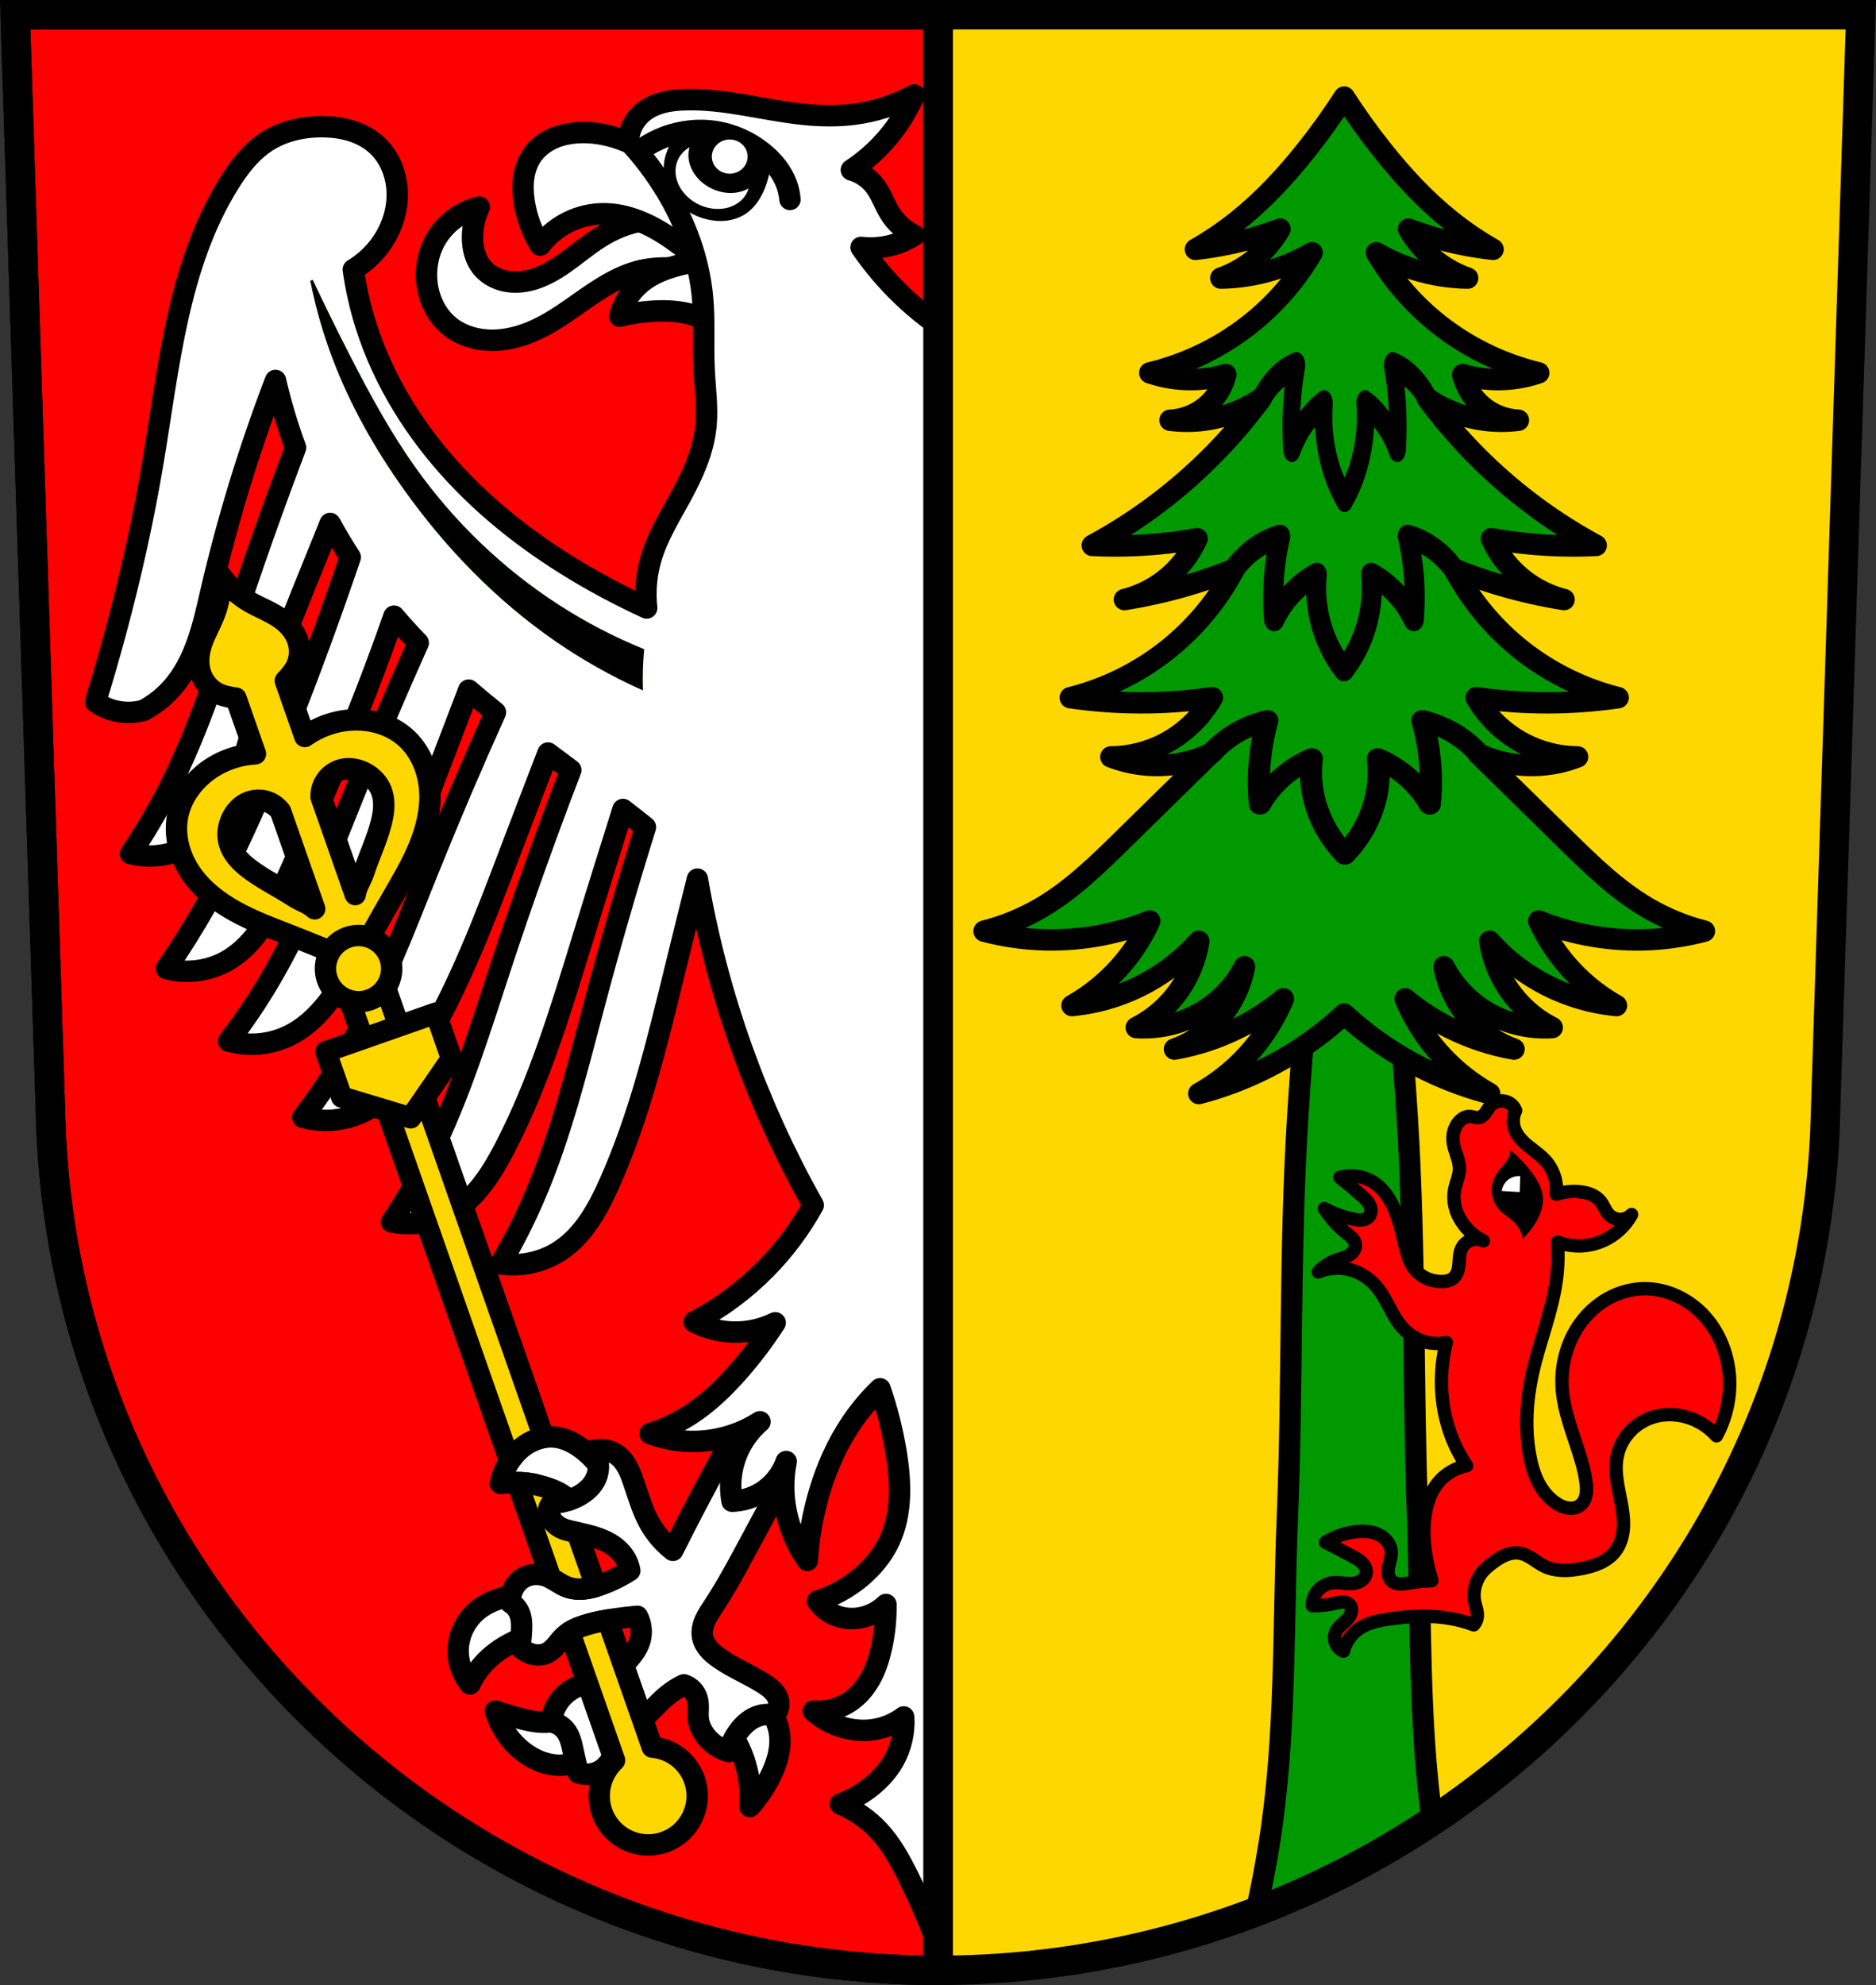 <?xml version="1.0" encoding="UTF-8" standalone="no"?>
<!-- Created with Inkscape (http://www.inkscape.org/) -->

<svg
   xmlns:dc="http://purl.org/dc/elements/1.1/"
   xmlns:cc="http://creativecommons.org/ns#"
   xmlns:rdf="http://www.w3.org/1999/02/22-rdf-syntax-ns#"
   xmlns:svg="http://www.w3.org/2000/svg"
   xmlns="http://www.w3.org/2000/svg"
   xmlns:sodipodi="http://sodipodi.sourceforge.net/DTD/sodipodi-0.dtd"
   xmlns:inkscape="http://www.inkscape.org/namespaces/inkscape"
   width="197.932mm"
   height="209.344mm"
   viewBox="0 0 701.334 741.769"
   id="svg9434"
   version="1.1"
   inkscape:version="0.91 r13725"
   sodipodi:docname="DEU Görwihl COA.svg">
  <rect x="0" y="0" width="701.334" height="741.769" fill="#333333" stroke="none"/>
  <defs
     id="defs9436">
    <inkscape:path-effect
       effect="spiro"
       id="path-effect4503"
       is_visible="true" />
    <inkscape:path-effect
       effect="spiro"
       id="path-effect4499"
       is_visible="true" />
    <inkscape:path-effect
       effect="spiro"
       id="path-effect4491"
       is_visible="true" />
    <inkscape:path-effect
       effect="spiro"
       id="path-effect4486"
       is_visible="true" />
    <inkscape:path-effect
       effect="spiro"
       id="path-effect4481"
       is_visible="true" />
    <inkscape:path-effect
       effect="spiro"
       id="path-effect4425"
       is_visible="true" />
    <inkscape:path-effect
       effect="spiro"
       id="path-effect4308"
       is_visible="true" />
    <inkscape:path-effect
       effect="spiro"
       id="path-effect4284"
       is_visible="true" />
    <inkscape:path-effect
       effect="spiro"
       id="path-effect4280"
       is_visible="true" />
    <inkscape:path-effect
       effect="spiro"
       id="path-effect15367"
       is_visible="true" />
    <inkscape:path-effect
       effect="spiro"
       id="path-effect15363"
       is_visible="true" />
    <inkscape:path-effect
       effect="spiro"
       id="path-effect15313"
       is_visible="true" />
    <inkscape:path-effect
       effect="spiro"
       id="path-effect15195"
       is_visible="true" />
    <inkscape:path-effect
       effect="spiro"
       id="path-effect15191"
       is_visible="true" />
    <inkscape:path-effect
       effect="spiro"
       id="path-effect15041"
       is_visible="true" />
    <inkscape:path-effect
       effect="spiro"
       id="path-effect15036"
       is_visible="true" />
    <inkscape:path-effect
       effect="spiro"
       id="path-effect15031"
       is_visible="true" />
    <inkscape:path-effect
       effect="spiro"
       id="path-effect15026"
       is_visible="true" />
    <inkscape:path-effect
       effect="spiro"
       id="path-effect15022"
       is_visible="true" />
    <inkscape:path-effect
       effect="spiro"
       id="path-effect15018"
       is_visible="true" />
    <inkscape:path-effect
       effect="spiro"
       id="path-effect15014"
       is_visible="true" />
    <inkscape:path-effect
       effect="spiro"
       id="path-effect15010"
       is_visible="true" />
    <inkscape:path-effect
       effect="spiro"
       id="path-effect15006"
       is_visible="true" />
    <inkscape:path-effect
       effect="spiro"
       id="path-effect14994"
       is_visible="true" />
    <inkscape:path-effect
       effect="spiro"
       id="path-effect14914"
       is_visible="true" />
    <inkscape:path-effect
       effect="spiro"
       id="path-effect14891"
       is_visible="true" />
    <inkscape:path-effect
       effect="spiro"
       id="path-effect14791"
       is_visible="true" />
    <inkscape:path-effect
       effect="spiro"
       id="path-effect14791-9"
       is_visible="true" />
    <inkscape:path-effect
       effect="spiro"
       id="path-effect14891-2"
       is_visible="true" />
    <inkscape:path-effect
       effect="spiro"
       id="path-effect14914-2"
       is_visible="true" />
    <inkscape:path-effect
       effect="spiro"
       id="path-effect14914-8"
       is_visible="true" />
    <inkscape:path-effect
       effect="spiro"
       id="path-effect14914-2-4"
       is_visible="true" />
    <inkscape:path-effect
       effect="spiro"
       id="path-effect14914-4"
       is_visible="true" />
    <inkscape:path-effect
       effect="spiro"
       id="path-effect14914-2-2"
       is_visible="true" />
    <inkscape:path-effect
       effect="spiro"
       id="path-effect15041-6"
       is_visible="true" />
    <inkscape:path-effect
       effect="spiro"
       id="path-effect15018-0"
       is_visible="true" />
    <inkscape:path-effect
       effect="spiro"
       id="path-effect15014-1"
       is_visible="true" />
    <inkscape:path-effect
       effect="spiro"
       id="path-effect15010-0"
       is_visible="true" />
    <inkscape:path-effect
       effect="spiro"
       id="path-effect15006-1"
       is_visible="true" />
    <inkscape:path-effect
       effect="spiro"
       id="path-effect15006-1-9"
       is_visible="true" />
    <inkscape:path-effect
       effect="spiro"
       id="path-effect15195-0"
       is_visible="true" />
    <inkscape:path-effect
       effect="spiro"
       id="path-effect15195-0-1"
       is_visible="true" />
    <inkscape:path-effect
       effect="spiro"
       id="path-effect15195-0-1-2"
       is_visible="true" />
    <inkscape:path-effect
       effect="spiro"
       id="path-effect15195-0-1-5"
       is_visible="true" />
    <inkscape:path-effect
       effect="spiro"
       id="path-effect15195-0-1-50"
       is_visible="true" />
    <inkscape:path-effect
       effect="spiro"
       id="path-effect15313-2"
       is_visible="true" />
    <inkscape:path-effect
       effect="spiro"
       id="path-effect15363-5"
       is_visible="true" />
    <inkscape:path-effect
       effect="spiro"
       id="path-effect15367-3"
       is_visible="true" />
    <inkscape:path-effect
       effect="spiro"
       id="path-effect4308-0"
       is_visible="true" />
  </defs>
  <sodipodi:namedview
     id="base"
     pagecolor="#ffffff"
     bordercolor="#666666"
     borderopacity="1.0"
     inkscape:pageopacity="0.0"
     inkscape:pageshadow="2"
     inkscape:zoom="0.72798892"
     inkscape:cx="350.66705"
     inkscape:cy="370.88383"
     inkscape:document-units="px"
     inkscape:current-layer="layer1"
     showgrid="false"
     inkscape:window-width="1366"
     inkscape:window-height="745"
     inkscape:window-x="-8"
     inkscape:window-y="-8"
     inkscape:window-maximized="1"
     fit-margin-top="0"
     fit-margin-left="0"
     fit-margin-right="0"
     fit-margin-bottom="0"
     inkscape:snap-midpoints="true"
     inkscape:snap-smooth-nodes="true"
     inkscape:object-nodes="true"
     inkscape:snap-nodes="false"
     inkscape:object-paths="true" />
  <g
     inkscape:label="Ebene 1"
     inkscape:groupmode="layer"
     id="layer1"
     transform="translate(-11.018,-11.192)">
    <path
       style="fill:#ffd700;fill-opacity:1;fill-rule:evenodd;stroke:none;stroke-width:11;stroke-opacity:1"
       inkscape:connector-curvature="0"
       d="m 16.698,16.692 13.398,416.624 c 7.415,175.25 153.92,314.046 331.589,314.144 177.51,-0.215 324.069,-139.061 331.589,-314.144 l 13.398,-416.624 -344.979,0 z"
       id="path10563-0-2" />
    <path
       inkscape:connector-curvature="0"
       style="fill:#009900;fill-opacity:1;fill-rule:evenodd;stroke:#000000;stroke-width:8;stroke-linecap:butt;stroke-linejoin:round;stroke-miterlimit:4;stroke-dasharray:none;stroke-opacity:1"
       d="m 503.968,350.712 c -3.323,17.087 -6.154,51.669 -7.791,77.621 -3.154,50.013 -1.846,100.217 -3.896,150.287 -1.663,40.612 -0.356,81.569 -6.818,121.746 -1.357,8.439 -2.976,16.835 -4.846,25.176 23.324,-8.899 45.392,-20.34 65.867,-33.963 -5.225,-37.342 -4.1,-75.288 -5.506,-112.959 -1.869,-50.078 -0.74,-100.274 -3.895,-150.287 -1.637,-25.952 -4.47,-60.534 -7.793,-77.621 l -12.66,4.869 z"
       id="path14789-1"
       sodipodi:nodetypes="caasccaaccc" />
    <path
       style="opacity:1;fill:#ff0000;fill-opacity:1;fill-rule:nonzero;stroke:#000000;stroke-width:11;stroke-linecap:round;stroke-linejoin:round;stroke-miterlimit:4;stroke-dasharray:none;stroke-dashoffset:0;stroke-opacity:1"
       d="M 5.68 5.5 L 19.078 422.125 C 26.493 597.375 172.997 736.171 350.666 736.27 L 350.666 5.5 L 5.68 5.5 z "
       transform="translate(11.018,11.192)"
       id="rect14771" />
    <path
       style="fill:none;fill-rule:evenodd;stroke:#000000;stroke-width:11;stroke-opacity:1"
       inkscape:connector-curvature="0"
       d="m 16.698,16.692 13.398,416.624 c 7.415,175.25 153.92,314.046 331.589,314.144 177.51,-0.215 324.069,-139.061 331.589,-314.144 l 13.398,-416.624 -344.979,0 z"
       id="path10563-0" />
    <path
       style="fill:#009900;fill-rule:evenodd;stroke:#000000;stroke-width:8;stroke-linecap:butt;stroke-linejoin:round;stroke-miterlimit:4;stroke-dasharray:none;stroke-opacity:1;fill-opacity:1"
       d="m 513.55,47.47 c -4.497,6.985 -9.352,13.739 -14.539,20.229 -7.552,9.448 -15.843,18.362 -25.287,25.918 -4.979,3.984 -10.267,7.582 -15.803,10.748 4.03,-0.443 8.039,-1.077 12.01,-1.896 6.668,-1.377 13.229,-3.281 19.598,-5.689 -2.183,3.777 -4.969,7.203 -8.219,10.113 -4.038,3.615 -8.792,6.426 -13.906,8.219 5.106,-0.076 10.204,-0.713 15.172,-1.896 6.647,-1.584 13.059,-4.149 18.965,-7.586 -5.633,9.585 -12.942,18.183 -21.494,25.287 -11.335,9.416 -24.86,16.177 -39.193,19.596 4.873,1.665 10.022,2.524 15.172,2.529 4.485,0.005 8.971,-0.636 13.275,-1.896 -1.153,4.678 -3.857,8.961 -7.586,12.012 -3.729,3.051 -8.462,4.853 -13.275,5.057 4.191,0.543 8.452,0.543 12.643,0 7.678,-0.996 15.111,-3.838 21.494,-8.219 -10.102,13.722 -22.043,26.089 -35.402,36.666 -8.717,6.902 -18.035,13.043 -27.814,18.332 5.685,0.281 11.384,0.281 17.068,0 7.419,-0.367 14.814,-1.21 22.125,-2.527 -2.804,6.214 -7.195,11.703 -12.643,15.803 -4.321,3.252 -9.295,5.632 -14.539,6.955 7.681,-1.214 15.286,-2.905 22.758,-5.059 6.214,-1.791 12.335,-3.9 18.332,-6.32 -6.203,11.721 -14.876,22.129 -25.287,30.344 -10.584,8.352 -22.954,14.427 -36.033,17.699 9.831,1.432 19.779,2.067 29.713,1.896 7.826,-0.134 15.643,-0.768 23.389,-1.896 -4.131,7.207 -10.347,13.202 -17.699,17.068 -6.211,3.266 -13.213,5.018 -20.23,5.059 7.991,3.115 16.838,3.998 25.287,2.527 4.149,-0.722 8.201,-2.001 12.012,-3.793 -10.956,10.749 -21.914,21.495 -32.873,32.24 -9.426,9.242 -18.976,18.577 -30.344,25.287 -6.695,3.952 -13.958,6.941 -21.494,8.85 6.609,1.751 13.402,2.814 20.23,3.162 14.191,0.724 28.533,-1.667 41.723,-6.955 -2.49,5.437 -5.686,10.551 -9.482,15.172 -5.443,6.625 -12.126,12.231 -19.598,16.438 9.955,-0.957 19.706,-3.992 28.447,-8.852 7.109,-3.952 13.549,-9.104 18.965,-15.172 -0.989,6.313 -3.381,12.403 -6.953,17.701 -4.133,6.13 -9.849,11.184 -16.438,14.539 8.811,0.6 17.795,-1.644 25.287,-6.32 6.401,-3.995 11.701,-9.738 15.172,-16.438 -1.436,7.805 -5.225,15.161 -10.746,20.861 -4.293,4.432 -9.614,7.864 -15.422,9.947 8.426,-1.479 16.632,-4.201 24.271,-8.051 5.858,-2.952 11.382,-6.564 16.436,-10.746 -3.327,7.906 -8.058,15.22 -13.906,21.494 -5.137,5.511 -11.132,10.219 -17.701,13.906 13.206,-3.431 25.853,-9.004 37.297,-16.436 6.052,-3.93 11.769,-8.377 17.068,-13.275 5.299,4.899 11.016,9.345 17.068,13.275 11.444,7.432 24.092,13.004 37.299,16.436 -6.57,-3.687 -12.565,-8.396 -17.701,-13.906 -5.849,-6.275 -10.581,-13.588 -13.908,-21.494 5.053,4.183 10.579,7.794 16.438,10.746 7.64,3.85 15.846,6.571 24.271,8.051 -5.808,-2.084 -11.129,-5.515 -15.422,-9.947 -5.521,-5.7 -9.31,-13.056 -10.746,-20.861 3.471,6.7 8.771,12.442 15.172,16.438 7.492,4.676 16.474,6.92 25.285,6.32 -6.589,-3.355 -12.302,-8.409 -16.436,-14.539 -3.572,-5.298 -5.964,-11.388 -6.953,-17.701 5.416,6.068 11.856,11.22 18.965,15.172 8.741,4.86 18.492,7.894 28.447,8.852 -7.472,-4.206 -14.155,-9.812 -19.598,-16.438 -3.796,-4.621 -6.992,-9.735 -9.482,-15.172 13.189,5.288 27.531,7.679 41.723,6.955 6.828,-0.349 13.619,-1.411 20.229,-3.162 -7.537,-1.908 -14.797,-4.898 -21.492,-8.85 -11.368,-6.71 -20.918,-16.046 -30.344,-25.287 -10.959,-10.745 -21.917,-21.492 -32.873,-32.24 3.811,1.792 7.863,3.071 12.012,3.793 8.449,1.471 17.294,0.587 25.285,-2.527 -7.017,-0.041 -14.018,-1.793 -20.229,-5.059 -7.352,-3.866 -13.57,-9.861 -17.701,-17.068 7.746,1.128 15.564,1.762 23.391,1.896 9.933,0.17 19.88,-0.464 29.711,-1.896 -13.079,-3.272 -25.449,-9.347 -36.033,-17.699 -10.411,-8.215 -19.082,-18.622 -25.285,-30.344 5.997,2.42 12.118,4.53 18.332,6.32 7.472,2.153 15.077,3.845 22.758,5.059 -5.244,-1.323 -10.218,-3.703 -14.539,-6.955 -5.447,-4.1 -9.841,-9.588 -12.645,-15.803 7.311,1.317 14.708,2.161 22.127,2.527 5.685,0.281 11.384,0.281 17.068,0 -9.78,-5.289 -19.099,-11.43 -27.816,-18.332 -13.359,-10.577 -25.299,-22.944 -35.4,-36.666 6.384,4.381 13.816,7.223 21.494,8.219 4.191,0.543 8.452,0.543 12.643,0 -4.814,-0.203 -9.546,-2.006 -13.275,-5.057 -3.729,-3.051 -6.433,-7.334 -7.586,-12.012 4.305,1.26 8.79,1.901 13.275,1.896 5.15,-0.005 10.298,-0.864 15.172,-2.529 -14.334,-3.419 -27.858,-10.18 -39.193,-19.596 -8.552,-7.104 -15.861,-15.702 -21.494,-25.287 5.906,3.437 12.318,6.002 18.965,7.586 4.968,1.184 10.066,1.821 15.172,1.896 -5.114,-1.793 -9.871,-4.604 -13.908,-8.219 -3.25,-2.91 -6.034,-6.337 -8.217,-10.113 6.369,2.408 12.927,4.313 19.596,5.689 3.971,0.82 7.981,1.453 12.012,1.896 -5.535,-3.166 -10.825,-6.764 -15.805,-10.748 C 543.932,86.06 535.644,77.146 528.091,67.698 522.904,61.209 518.048,54.455 513.55,47.47 Z"
       id="path14889"
       inkscape:connector-curvature="0" />
    <g
       id="g14934"
       transform="matrix(1.069,0,0,1,-38.625,0)">
      <path
         sodipodi:nodetypes="cacacacac"
         inkscape:connector-curvature="0"
         inkscape:original-d="m 563.49189,292.74689 c 0,0 -3.95576,-4.37273 -6.32697,-6.00553 -4.0783,-2.8083 -13.29878,-6.32162 -13.29878,-6.32162 1.09107,5.0722 2.1499,9.62832 2.58216,14.53971 0.48931,5.55956 0,16.75228 0,16.75228 0,0 -3.73204,-6.07934 -6.19717,-8.53418 -3.50336,-3.48874 -11.94208,-8.53418 -11.94208,-8.53418 0,0 0.5956,9.21572 -0.51643,13.59147 -2.04973,8.06552 -11.03764,22.12565 -11.03764,22.12565"
         inkscape:path-effect="#path-effect14914"
         id="path14912"
         d="m 563.492,292.747 c -1.865,-2.24 -3.993,-4.26 -6.327,-6.006 -3.956,-2.959 -8.506,-5.122 -13.299,-6.322 1.258,4.765 2.122,9.633 2.582,14.54 0.522,5.568 0.522,11.184 0,16.752 -1.671,-3.105 -3.761,-5.984 -6.197,-8.534 -3.4,-3.559 -7.474,-6.47 -11.942,-8.534 0.508,4.522 0.333,9.121 -0.516,13.591 -1.559,8.2 -5.424,15.948 -11.038,22.126"
         style="fill:none;fill-rule:evenodd;stroke:#000000;stroke-width:7.739;stroke-linecap:round;stroke-linejoin:round;stroke-miterlimit:4;stroke-dasharray:none;stroke-opacity:1" />
      <path
         sodipodi:nodetypes="cacacacac"
         inkscape:connector-curvature="0"
         inkscape:original-d="m 470.01807,292.74689 c 0,0 3.95576,-4.37273 6.32697,-6.00553 4.0783,-2.8083 13.29877,-6.32162 13.29877,-6.32162 0,0 -2.1499,9.62832 -2.58216,14.53971 -0.48931,5.55956 0,16.75228 0,16.75228 0,0 3.73204,-6.07934 6.19717,-8.53418 3.50337,-3.48874 11.94209,-8.53418 11.94209,-8.53418 0,0 -0.5956,9.21572 0.51643,13.59147 2.04973,8.06552 11.03764,22.12565 11.03764,22.12565"
         inkscape:path-effect="#path-effect14914-2"
         id="path14912-2"
         d="m 470.018,292.747 c 1.865,-2.24 3.993,-4.26 6.327,-6.006 3.956,-2.959 8.506,-5.122 13.299,-6.322 -1.258,4.765 -2.122,9.633 -2.582,14.54 -0.522,5.568 -0.522,11.184 0,16.752 1.671,-3.105 3.761,-5.984 6.197,-8.534 3.4,-3.559 7.474,-6.47 11.942,-8.534 -0.508,4.522 -0.333,9.121 0.516,13.591 1.559,8.2 5.424,15.948 11.038,22.126"
         style="fill:none;fill-rule:evenodd;stroke:#000000;stroke-width:7.739;stroke-linecap:round;stroke-linejoin:round;stroke-miterlimit:4;stroke-dasharray:none;stroke-opacity:1" />
    </g>
    <g
       id="g14934-0"
       transform="matrix(0.879,0,0,1,59.223,-68.904)">
      <path
         sodipodi:nodetypes="cacacacac"
         inkscape:connector-curvature="0"
         inkscape:original-d="m 563.49189,292.74689 c 0,0 -3.95576,-4.37273 -6.32697,-6.00553 -4.0783,-2.8083 -13.29878,-6.32162 -13.29878,-6.32162 1.09107,5.0722 2.1499,9.62832 2.58216,14.53971 0.48931,5.55956 0,16.75228 0,16.75228 0,0 -3.73204,-6.07934 -6.19717,-8.53418 -3.50336,-3.48874 -11.94208,-8.53418 -11.94208,-8.53418 0,0 0.5956,9.21572 -0.51643,13.59147 -2.04973,8.06552 -11.03764,22.12565 -11.03764,22.12565"
         inkscape:path-effect="#path-effect14914-8"
         id="path14912-7"
         d="m 563.492,292.747 c -1.865,-2.24 -3.993,-4.26 -6.327,-6.006 -3.956,-2.959 -8.506,-5.122 -13.299,-6.322 1.258,4.765 2.122,9.633 2.582,14.54 0.522,5.568 0.522,11.184 0,16.752 -1.671,-3.105 -3.761,-5.984 -6.197,-8.534 -3.4,-3.559 -7.474,-6.47 -11.942,-8.534 0.508,4.522 0.333,9.121 -0.516,13.591 -1.559,8.2 -5.424,15.948 -11.038,22.126"
         style="fill:none;fill-rule:evenodd;stroke:#000000;stroke-width:8.532;stroke-linecap:round;stroke-linejoin:round;stroke-miterlimit:4;stroke-dasharray:none;stroke-opacity:1" />
      <path
         sodipodi:nodetypes="cacacacac"
         inkscape:connector-curvature="0"
         inkscape:original-d="m 470.01807,292.74689 c 0,0 3.95576,-4.37273 6.32697,-6.00553 4.0783,-2.8083 13.29877,-6.32162 13.29877,-6.32162 0,0 -2.1499,9.62832 -2.58216,14.53971 -0.48931,5.55956 0,16.75228 0,16.75228 0,0 3.73204,-6.07934 6.19717,-8.53418 3.50337,-3.48874 11.94209,-8.53418 11.94209,-8.53418 0,0 -0.5956,9.21572 0.51643,13.59147 2.04973,8.06552 11.03764,22.12565 11.03764,22.12565"
         inkscape:path-effect="#path-effect14914-2-4"
         id="path14912-2-6"
         d="m 470.018,292.747 c 1.865,-2.24 3.993,-4.26 6.327,-6.006 3.956,-2.959 8.506,-5.122 13.299,-6.322 -1.258,4.765 -2.122,9.633 -2.582,14.54 -0.522,5.568 -0.522,11.184 0,16.752 1.671,-3.105 3.761,-5.984 6.197,-8.534 3.4,-3.559 7.474,-6.47 11.942,-8.534 -0.508,4.522 -0.333,9.121 0.516,13.591 1.559,8.2 5.424,15.948 11.038,22.126"
         style="fill:none;fill-rule:evenodd;stroke:#000000;stroke-width:8.532;stroke-linecap:round;stroke-linejoin:round;stroke-miterlimit:4;stroke-dasharray:none;stroke-opacity:1" />
    </g>
    <g
       id="g14934-9"
       transform="matrix(0.663,0,0,1,171.064,-132.754)">
      <path
         sodipodi:nodetypes="cacacacac"
         inkscape:connector-curvature="0"
         inkscape:original-d="m 563.49189,292.74689 c 0,0 -3.95576,-4.37273 -6.32697,-6.00553 -4.0783,-2.8083 -13.29878,-6.32162 -13.29878,-6.32162 1.09107,5.0722 2.1499,9.62832 2.58216,14.53971 0.48931,5.55956 0,16.75228 0,16.75228 0,0 -3.73204,-6.07934 -6.19717,-8.53418 -3.50336,-3.48874 -11.94208,-8.53418 -11.94208,-8.53418 0,0 0.5956,9.21572 -0.51643,13.59147 -2.04973,8.06552 -11.03764,22.12565 -11.03764,22.12565"
         inkscape:path-effect="#path-effect14914-4"
         id="path14912-73"
         d="m 563.492,292.747 c -1.865,-2.24 -3.993,-4.26 -6.327,-6.006 -3.956,-2.959 -8.506,-5.122 -13.299,-6.322 1.258,4.765 2.122,9.633 2.582,14.54 0.522,5.568 0.522,11.184 0,16.752 -1.671,-3.105 -3.761,-5.984 -6.197,-8.534 -3.4,-3.559 -7.474,-6.47 -11.942,-8.534 0.508,4.522 0.333,9.121 -0.516,13.591 -1.559,8.2 -5.424,15.948 -11.038,22.126"
         style="fill:none;fill-rule:evenodd;stroke:#000000;stroke-width:9.827;stroke-linecap:round;stroke-linejoin:round;stroke-miterlimit:4;stroke-dasharray:none;stroke-opacity:1" />
      <path
         sodipodi:nodetypes="cacacacac"
         inkscape:connector-curvature="0"
         inkscape:original-d="m 470.01807,292.74689 c 0,0 3.95576,-4.37273 6.32697,-6.00553 4.0783,-2.8083 13.29877,-6.32162 13.29877,-6.32162 0,0 -2.1499,9.62832 -2.58216,14.53971 -0.48931,5.55956 0,16.75228 0,16.75228 0,0 3.73204,-6.07934 6.19717,-8.53418 3.50337,-3.48874 11.94209,-8.53418 11.94209,-8.53418 0,0 -0.5956,9.21572 0.51643,13.59147 2.04973,8.06552 11.03764,22.12565 11.03764,22.12565"
         inkscape:path-effect="#path-effect14914-2-2"
         id="path14912-2-3"
         d="m 470.018,292.747 c 1.865,-2.24 3.993,-4.26 6.327,-6.006 3.956,-2.959 8.506,-5.122 13.299,-6.322 -1.258,4.765 -2.122,9.633 -2.582,14.54 -0.522,5.568 -0.522,11.184 0,16.752 1.671,-3.105 3.761,-5.984 6.197,-8.534 3.4,-3.559 7.474,-6.47 11.942,-8.534 -0.508,4.522 -0.333,9.121 0.516,13.591 1.559,8.2 5.424,15.948 11.038,22.126"
         style="fill:none;fill-rule:evenodd;stroke:#000000;stroke-width:9.827;stroke-linecap:round;stroke-linejoin:round;stroke-miterlimit:4;stroke-dasharray:none;stroke-opacity:1" />
    </g>
    <path
       style="fill:#ffffff;fill-rule:evenodd;stroke:#000000;stroke-width:8;stroke-linecap:butt;stroke-linejoin:round;stroke-miterlimit:4;stroke-dasharray:none;stroke-opacity:1"
       d="m 278.378,101.835 c -7.109,-6.39 -17.075,-9.475 -26.551,-8.218 -6.101,0.809 -11.889,3.314 -17.068,6.638 -4.328,2.778 -8.262,6.122 -12.459,9.094 -4.197,2.972 -8.753,5.608 -13.776,6.71 -3.182,0.698 -6.536,0.755 -9.678,-0.104 -3.143,-0.859 -6.062,-2.667 -8.022,-5.269 -2.16,-2.867 -3.057,-6.527 -3.161,-10.115 -0.12,-4.128 0.755,-8.282 2.529,-12.011 -7.09,1.656 -13.368,6.512 -16.752,12.959 -2.426,4.622 -3.382,9.98 -2.845,15.172 0.652,6.303 3.6,12.46 8.534,16.436 5.224,4.21 12.286,5.706 18.965,5.057 6.011,-0.584 11.778,-2.776 17.068,-5.689 8.478,-4.669 15.841,-11.171 24.338,-15.804 3.968,-2.164 8.199,-3.917 12.643,-4.741 5.712,-1.059 11.58,-0.557 17.384,-0.316 5.265,0.218 10.539,0.218 15.804,0 l -6.954,-9.799 z"
       id="path15008-8"
       inkscape:path-effect="#path-effect15010-0"
       inkscape:original-d="m 278.37827,101.83458 c 0,0 -17.29206,-8.545621 -26.55078,-8.218095 -6.10072,0.215812 -11.58903,3.94654 -17.06836,6.637695 -9.16349,4.50062 -16.10366,14.54409 -26.23469,15.80403 -6.11891,0.76098 -13.32272,-1.03113 -17.70052,-5.37337 -2.50789,-2.48752 -2.9924,-6.58628 -3.16081,-10.11458 -0.19507,-4.086798 2.52865,-12.011066 2.52865,-12.011066 0,0 -13.06901,6.936346 -16.75228,12.959306 -2.68444,4.38966 -3.59728,10.08178 -2.84473,15.17187 0.90288,6.10687 3.71948,12.57257 8.53418,16.4362 5.10271,4.09475 12.42538,5.25729 18.96484,5.05729 5.99441,-0.18333 11.66515,-3.08717 17.06836,-5.68945 8.71499,-4.1973 15.7024,-11.44615 24.33821,-15.80404 4.01834,-2.02777 8.22195,-3.8979 12.64323,-4.74121 5.69313,-1.0859 11.58891,-0.2634 17.38444,-0.31608 5.2678,-0.0479 15.80404,0 15.80404,0 z"
       inkscape:connector-curvature="0"
       sodipodi:nodetypes="caaaaacaaaaaaaacc" />
    <path
       style="fill:#ffffff;fill-rule:evenodd;stroke:#000000;stroke-width:8;stroke-linecap:butt;stroke-linejoin:round;stroke-miterlimit:4;stroke-dasharray:none;stroke-opacity:1"
       d="m 212.95,102.783 c -3.092,-4.994 -5.15,-10.625 -6.006,-16.436 -0.44,-2.988 -0.564,-6.04 -0.109,-9.026 0.455,-2.985 1.506,-5.908 3.27,-8.359 1.968,-2.734 4.776,-4.81 7.869,-6.144 3.093,-1.334 6.465,-1.95 9.831,-2.075 7.108,-0.264 14.192,1.636 20.572,4.78 6.38,3.144 12.098,7.5 17.358,12.288 10.148,9.237 18.734,20.184 25.286,32.24 l -3.793,16.752 c -6.46,-10.295 -15.007,-19.274 -24.97,-26.235 -7.928,-5.539 -17.205,-9.904 -26.867,-9.482 -4.64,0.202 -9.223,1.524 -13.275,3.793 -3.543,1.985 -6.681,4.69 -9.166,7.902 z"
       id="path15012-5"
       inkscape:path-effect="#path-effect15014-1"
       inkscape:original-d="m 212.94958,102.78282 c 0,0 -5.50899,-10.624365 -6.00553,-16.436191 -0.50139,-5.868436 -0.44098,-12.724279 3.16079,-17.384438 3.97804,-5.146977 11.19555,-8.179665 17.70053,-8.218098 13.86413,-0.08191 27.01336,8.52114 37.92967,17.068357 10.75373,8.419908 25.28647,32.24023 25.28647,32.24023 l -3.79298,16.75228 c 0,0 -14.8369,-19.67223 -24.97037,-26.2347 -7.97145,-5.162338 -17.37423,-9.192838 -26.86685,-9.48242 -4.60006,-0.14033 -9.22533,1.607264 -13.27539,3.792968 -3.55009,1.915883 -9.16634,7.902012 -9.16634,7.902012 z"
       inkscape:connector-curvature="0"
       sodipodi:nodetypes="caaaaccaaac" />
    <path
       style="fill:#ffffff;fill-rule:evenodd;stroke:#000000;stroke-width:8;stroke-linecap:round;stroke-linejoin:round;stroke-miterlimit:4;stroke-dasharray:none;stroke-opacity:1"
       d="m 242.661,129.334 c 1.322,-4.936 4.243,-9.431 8.218,-12.643 4.253,-3.437 9.542,-5.346 14.856,-6.638 6.405,-1.556 13.006,-2.302 19.597,-2.213 l 2.529,36.665 c -3.328,-7.26 -9.79,-13.017 -17.384,-15.488 -4.762,-1.549 -9.854,-1.84 -14.856,-1.58 -4.366,0.226 -8.711,0.862 -12.959,1.896 z"
       id="path15016-8"
       inkscape:path-effect="#path-effect15018-0"
       inkscape:original-d="m 242.66115,129.3336 c 0,0 4.39741,-9.37708 8.2181,-12.64323 4.12266,-3.5243 9.62324,-5.21029 14.85579,-6.63769 6.3421,-1.73007 19.59701,-2.21257 19.59701,-2.21257 l 2.52864,36.66537 c 0,0 -10.28812,-12.34548 -17.38444,-15.48796 -4.55339,-2.01638 -9.87688,-1.67831 -14.85579,-1.5804 -4.36494,0.0858 -12.95931,1.89648 -12.95931,1.89648 z"
       inkscape:connector-curvature="0"
       sodipodi:nodetypes="caaccaac" />
    <path
       inkscape:connector-curvature="0"
       style="fill:#ffffff;fill-rule:evenodd;stroke:#000000;stroke-width:8;stroke-linecap:butt;stroke-linejoin:round;stroke-miterlimit:4;stroke-dasharray:none;stroke-opacity:1"
       d="m 216.816,548.1 c -2.779,0.017 -5.546,0.803 -7.98,2.154 -2.782,1.544 -5.136,3.805 -6.949,6.42 -1.841,2.656 -3.14,5.685 -3.793,8.85 2.512,-0.333 5.055,-0.438 7.586,-0.314 1.699,0.083 3.397,0.267 5.059,0.631 6.596,1.443 12.495,5.809 15.803,11.695 l 14.855,-5.373 c -1.799,-7.402 -6.087,-14.175 -12.01,-18.965 -3.278,-2.651 -7.175,-4.744 -11.379,-5.057 -0.397,-0.029 -0.794,-0.043 -1.191,-0.041 z m -5.246,58.115 c -3.909,0.077 -7.808,0.636 -11.58,1.664 -3.617,0.986 -7.163,2.43 -10.113,4.742 -4.6,3.606 -7.491,9.328 -7.586,15.172 -0.074,4.559 1.523,9.125 4.424,12.643 1.511,-3.151 3.55,-6.049 6.006,-8.535 3.16,-3.198 6.985,-5.694 11.062,-7.586 4.682,-2.172 9.723,-3.565 14.855,-4.107 l -3.16,-13.908 c -1.301,-0.082 -2.605,-0.11 -3.908,-0.084 z m 83.877,40.543 -14.539,7.586 c 3.613,4.159 6.419,9.015 8.217,14.223 1.955,5.661 2.714,11.733 2.213,17.701 3.172,-3.497 5.842,-7.448 7.902,-11.695 2.381,-4.908 3.961,-10.409 3.16,-15.805 -0.696,-4.687 -3.235,-9.073 -6.953,-12.01 z m -99.25,3.793 c 1.603,5.329 4.703,10.197 8.852,13.906 4.02,3.594 9.15,6.125 14.539,6.322 4.957,0.181 9.959,-1.679 13.592,-5.057 l -5.059,-15.172 c -4.595,3.114 -10.273,4.589 -15.803,4.107 -2.246,-0.196 -4.455,-0.701 -6.639,-1.264 -3.196,-0.824 -6.36,-1.772 -9.482,-2.844 z"
       id="path15020-4" />
    <path
       style="fill:#ffffff;fill-rule:evenodd;stroke:#000000;stroke-width:8;stroke-linecap:butt;stroke-linejoin:round;stroke-miterlimit:4;stroke-dasharray:none;stroke-opacity:1"
       d="m 294.182,532.02 c -8.241,14.138 -16.146,28.473 -23.706,42.987 -2.677,5.14 -5.312,10.303 -7.902,15.488 -3.443,-2.672 -6.36,-6.021 -8.534,-9.799 -2.885,-5.011 -4.425,-10.658 -6.322,-16.12 -0.614,-1.766 -1.27,-3.526 -2.167,-5.167 -0.897,-1.641 -2.047,-3.167 -3.522,-4.316 -2.55,-1.986 -6.038,-2.708 -9.166,-1.896 1.025,1.507 1.659,3.278 1.824,5.093 0.165,1.815 -0.139,3.671 -0.876,5.338 -1.288,2.916 -3.825,5.137 -6.638,6.638 -2.912,1.554 -6.184,2.426 -9.482,2.529 -0.658,0.834 -1.073,1.856 -1.184,2.911 -0.111,1.056 0.083,2.142 0.552,3.094 0.725,1.469 2.065,2.564 3.537,3.284 1.472,0.72 3.082,1.101 4.681,1.457 5.276,1.175 10.785,2.215 15.172,5.373 1.957,1.409 3.641,3.228 4.741,5.373 0.611,1.19 1.039,2.474 1.264,3.793 -3.182,2.033 -6.579,3.731 -10.115,5.057 -2.177,0.816 -4.422,1.495 -6.733,1.748 -2.311,0.253 -4.701,0.066 -6.858,-0.8 -2.234,-0.896 -4.132,-2.475 -6.322,-3.477 -1.383,-0.633 -2.879,-1.029 -4.398,-1.103 -1.519,-0.074 -3.059,0.178 -4.452,0.787 -2.314,1.012 -4.154,3.015 -5.057,5.373 -0.537,1.403 -0.755,2.928 -0.632,4.425 1.365,0.814 2.48,2.041 3.161,3.477 0.967,2.04 1.038,4.382 0.948,6.638 -0.085,2.117 -0.296,4.229 -0.632,6.322 1.04,1.127 2.352,2.002 3.793,2.529 2.143,0.784 4.626,0.762 6.638,-0.316 1.255,-0.672 2.273,-1.71 3.197,-2.792 0.924,-1.083 1.778,-2.231 2.809,-3.213 2.1,-2 4.829,-3.209 7.586,-4.109 3.796,-1.239 7.742,-1.963 11.695,-2.529 2.73,-0.39 5.471,-0.707 8.218,-0.948 1.497,2.774 1.845,6.145 0.948,9.166 -0.982,3.309 -3.319,6.025 -5.689,8.534 -2.293,2.426 -4.777,4.83 -7.902,6.006 -2.227,0.838 -4.646,0.998 -6.954,1.58 -2.534,0.64 -4.945,1.805 -6.954,3.477 -3.195,2.66 -5.286,6.609 -5.689,10.747 2.098,0.344 4.054,1.494 5.373,3.161 1.692,2.137 2.273,4.92 2.845,7.586 0.59,2.749 1.222,5.489 1.896,8.218 1.647,0.566 3.443,0.692 5.153,0.361 1.71,-0.331 3.329,-1.118 4.646,-2.258 2.065,-1.788 3.299,-4.318 4.741,-6.638 3.477,-5.594 8.335,-10.166 12.959,-14.856 2.002,-2.03 3.977,-4.101 6.213,-5.87 1.79,-1.416 3.738,-2.63 5.798,-3.613 1.222,0.393 2.341,1.101 3.221,2.035 0.88,0.935 1.518,2.095 1.837,3.338 0.604,2.356 0.058,4.851 0.316,7.27 0.292,2.733 1.621,5.29 3.449,7.342 2.105,2.362 4.888,4.112 7.93,4.985 0.734,-2.597 1.916,-5.068 3.477,-7.27 2.093,-2.952 5.012,-5.49 8.534,-6.322 1.655,-0.391 3.402,-0.391 5.057,0 1.355,-1.392 1.966,-3.47 1.58,-5.373 -0.283,-1.393 -1.058,-2.652 -2.033,-3.687 -0.975,-1.035 -2.145,-1.865 -3.34,-2.635 -5.518,-3.556 -11.722,-5.99 -17.068,-9.799 -1.383,-0.985 -2.713,-2.068 -3.797,-3.375 -1.085,-1.307 -1.919,-2.853 -2.208,-4.527 -0.352,-2.039 0.123,-4.149 0.957,-6.042 0.834,-1.893 2.015,-3.609 3.152,-5.337 4.881,-7.414 9.08,-15.251 13.275,-23.074 7.575,-14.124 15.161,-28.243 22.758,-42.355 L 294.182,532.02 Z"
       id="path15039-8"
       inkscape:original-d="m 294.1823,532.02041 c 0,0 -16.0357,28.53264 -23.70605,42.98697 -2.71676,5.11959 -7.90201,15.48796 -7.90201,15.48796 0,0 -6.28825,-6.09497 -8.53417,-9.7985 -2.99286,-4.93521 -3.7744,-10.94082 -6.32162,-16.12012 -1.62676,-3.30772 -2.68342,-7.34908 -5.68945,-9.48242 -2.5445,-1.8058 -9.16634,-1.89648 -9.16634,-1.89648 0,0 2.13674,7.14796 0.94824,10.43066 -1.0652,2.94214 -3.92693,5.07479 -6.63769,6.63769 -2.83397,1.63394 -9.48242,2.52865 -9.48242,2.52865 0,0 -1.54615,4.21209 -0.63217,6.00553 1.436,2.81775 5.34586,3.41757 8.21811,4.74121 4.87259,2.24547 10.72606,2.37019 15.17187,5.37337 1.97939,1.3371 3.54943,3.30325 4.74122,5.37338 0.66493,1.15498 1.26432,3.79296 1.26432,3.79296 0,0 -6.47832,4.06403 -10.11459,5.0573 -4.381,1.1967 -9.15607,1.92423 -13.59146,0.94824 -2.34871,-0.51682 -4.00339,-2.83712 -6.32163,-3.47689 -2.84559,-0.78531 -6.11995,-1.43837 -8.85026,-0.31608 -2.27496,0.93513 -3.99075,3.15698 -5.05729,5.37337 -0.64609,1.34265 -0.63216,4.42513 -0.63216,4.42513 0,0 2.49387,2.05969 3.16081,3.47689 0.95169,2.02228 0.90105,4.40316 0.94824,6.63769 0.0447,2.11724 -0.63216,6.32162 -0.63216,6.32162 0,0 2.32858,2.12303 3.79297,2.52864 2.1347,0.59128 4.61198,0.58003 6.63769,-0.31608 2.58902,-1.1453 3.73632,-4.31278 6.00554,-6.00553 2.30508,-1.7195 4.88915,-3.11032 7.58593,-4.10905 3.74016,-1.38514 7.76003,-1.87784 11.69499,-2.52865 2.72058,-0.44996 8.2181,-0.94824 8.2181,-0.94824 0,0 1.68574,6.18444 0.94824,9.16634 -0.82086,3.31893 -3.34782,6.04301 -5.68944,8.53418 -2.2659,2.41061 -4.90409,4.60633 -7.90202,6.00553 -2.15399,1.00532 -4.71566,0.77972 -6.95379,1.58041 -2.44007,0.87294 -5.1001,1.66584 -6.95376,3.47689 -2.89924,2.8326 -5.68947,10.74674 -5.68947,10.74674 0,0 4.03639,1.57 5.37338,3.16081 1.73754,2.0674 2.06529,5.00026 2.84473,7.58593 0.81141,2.69172 1.89648,8.2181 1.89648,8.2181 0,0 6.99924,-0.0988 9.7985,-1.89648 2.28788,-1.46926 3.05532,-4.50442 4.74121,-6.6377 4.07443,-5.15568 8.40572,-10.11798 12.95931,-14.85579 1.97434,-2.05422 3.95751,-4.12943 6.2134,-5.8698 1.80287,-1.39087 5.79766,-3.61262 5.79766,-3.61262 0,0 4.10111,3.10718 5.0573,5.37337 0.94295,2.23478 -0.26362,4.91457 0.31608,7.26986 0.64623,2.62561 1.65751,5.31696 3.44935,7.34199 2.06895,2.33819 7.92955,4.98515 7.92955,4.98515 0,0 1.76772,-5.1976 3.4769,-7.26985 2.25257,-2.73107 5.17237,-5.21212 8.53418,-6.32162 1.60082,-0.52832 5.05729,0 5.05729,0 0,0 1.96817,-3.5471 1.5804,-5.37337 -0.57441,-2.70527 -3.24699,-4.55329 -5.37337,-6.32161 -5.04406,-4.19468 -12.14076,-5.46764 -17.06836,-9.7985 -2.485,-2.18406 -5.50568,-4.63162 -6.00554,-7.90202 -0.60928,-3.98641 2.41213,-7.72061 4.10906,-11.37891 3.73385,-8.04961 8.9624,-15.31915 13.27539,-23.07389 7.79013,-14.00663 22.75781,-42.35481 22.75781,-42.35481 z"
       inkscape:connector-curvature="0"
       sodipodi:nodetypes="cacaaacaacaaaacaaaaacaacaaaaacaaaaacaacaaaacaaacaacaaaaaacc"
       inkscape:path-effect="#path-effect15041-6" />
    <path
       style="fill:#ffffff;fill-rule:evenodd;stroke:#000000;stroke-width:8;stroke-linecap:butt;stroke-linejoin:round;stroke-miterlimit:4;stroke-dasharray:none;stroke-opacity:1"
       d="M 341.799 35.467 C 334.793 39.24 327.085 41.706 319.189 42.701 C 312.895 43.494 306.51 43.358 300.199 42.701 C 285.375 41.159 270.781 36.759 255.885 37.275 C 252.888 37.379 249.877 37.687 247.002 38.539 C 244.127 39.391 241.38 40.811 239.252 42.924 C 236.657 45.501 235.082 49.079 234.936 52.732 C 240.263 58.43 244.995 64.685 249.027 71.361 C 256.289 83.384 261.288 96.889 262.619 110.871 C 263.488 120.002 262.8 129.209 263.252 138.369 C 263.601 145.432 264.626 152.514 263.883 159.547 C 262.924 168.621 259.067 177.13 254.717 185.15 C 250.528 192.872 245.789 200.419 243.338 208.855 C 241.616 214.784 241.076 221.052 241.758 227.188 C 235.205 224.178 228.771 220.91 222.477 217.391 C 203.331 206.686 185.401 193.589 170.418 177.568 C 155.435 161.547 143.446 142.527 136.818 121.617 C 134.661 114.811 133.074 107.825 132.078 100.756 C 135.864 98.46 139.209 95.44 141.877 91.906 C 145.982 86.469 148.457 79.754 148.514 72.941 C 148.571 66.032 146.002 58.982 140.928 54.293 C 138.249 51.818 134.958 50.051 131.482 48.945 C 128.007 47.84 124.346 47.379 120.699 47.338 C 113.282 47.254 105.724 48.959 99.521 53.027 C 93.673 56.864 89.307 62.576 85.613 68.516 C 66.442 99.341 63.182 137.024 57.166 172.822 C 53.589 194.108 48.876 215.198 43.26 236.039 C 40.891 244.829 38.362 253.576 35.674 262.273 C 38.033 263.956 40.74 265.147 43.574 265.75 C 46.906 266.459 50.409 266.349 53.689 265.434 C 57.75 263.272 61.41 260.365 64.436 256.9 C 68.773 251.932 71.75 245.9 73.916 239.67 C 76.082 233.44 77.48 226.975 78.977 220.551 C 85.184 193.914 93.216 167.703 102.998 142.162 C 104.956 150.679 107.465 159.067 110.488 167.266 C 103.418 185.904 96.692 204.672 90.332 223.564 C 82.159 247.843 74.524 272.447 62.844 295.246 C 58.648 303.436 53.942 311.364 48.764 318.971 C 56.354 320.939 64.73 319.658 71.385 315.51 C 77.849 311.48 82.501 305.027 85.732 298.129 C 88.964 291.231 90.914 283.819 93.08 276.516 C 100.545 251.343 110.71 227.071 120.551 202.729 C 121.511 200.353 122.461 197.974 123.416 195.596 C 125.773 199.887 128.277 204.098 130.93 208.213 C 123.493 230.132 115.502 251.863 106.961 273.375 C 98.122 295.639 88.67 317.727 76.834 338.553 C 72.289 346.55 67.399 354.351 62.18 361.926 C 69.736 363.958 78.078 362.889 84.879 359.018 C 90.295 355.934 94.642 351.222 98.086 346.027 C 101.53 340.833 104.134 335.137 106.703 329.459 C 117.343 305.947 127.652 282.275 136.973 258.209 C 140.562 248.941 143.994 239.612 147.287 230.234 C 148.316 231.442 149.354 232.643 150.41 233.826 C 152.351 236.001 154.339 238.125 156.359 240.215 C 148.057 258.721 140.104 277.383 132.521 296.195 C 122.945 319.955 113.886 344.072 100.895 366.15 C 96.228 374.081 91.069 381.723 85.455 389.014 C 92.965 391.133 101.254 390.355 108.24 386.877 C 117.627 382.204 124.078 373.259 129.502 364.285 C 143.957 340.372 153.801 314.017 163.727 287.896 C 167.533 277.878 171.366 267.87 175.221 257.869 C 178.503 260.688 181.84 263.449 185.217 266.168 C 176.504 285.5 168.175 305.005 160.248 324.672 C 150.671 348.431 141.612 372.548 128.621 394.627 C 123.955 402.558 118.795 410.199 113.182 417.49 C 120.692 419.609 128.981 418.831 135.967 415.354 C 145.354 410.681 151.804 401.735 157.229 392.762 C 171.683 368.848 181.528 342.494 191.453 316.373 C 195.891 304.695 200.368 293.032 204.871 281.379 C 207.705 283.509 210.548 285.629 213.391 287.75 C 204.091 311.912 195.384 336.3 187.283 360.891 C 179.268 385.221 171.793 409.875 160.262 432.75 C 156.12 440.967 151.467 448.926 146.338 456.566 C 153.97 458.194 162.19 456.881 168.936 452.957 C 177.999 447.685 183.857 438.34 188.688 429.033 C 201.56 404.232 209.673 377.294 217.883 350.584 C 222.819 334.525 227.834 318.492 232.891 302.471 C 235.44 304.438 237.98 306.417 240.494 308.422 C 240.763 308.636 241.028 308.855 241.297 309.07 C 234.538 330.685 228.236 352.444 222.412 374.33 C 215.825 399.086 209.797 424.132 199.615 447.639 C 195.958 456.083 191.776 464.299 187.1 472.225 C 194.813 473.406 202.943 471.616 209.449 467.307 C 218.191 461.516 223.496 451.847 227.777 442.275 C 239.186 416.768 245.719 389.403 252.361 362.262 C 255.118 350.997 257.909 339.74 260.725 328.49 C 264.464 350.151 270.058 371.49 277.475 392.182 C 284.674 412.266 293.566 431.745 304.025 450.342 C 299.243 459.002 293.269 467.001 286.324 474.047 C 278.468 482.018 269.37 488.763 259.459 493.961 C 264.03 496.348 269.159 497.657 274.314 497.754 C 279.656 497.854 285.017 496.651 289.803 494.277 C 285.721 500.605 281.174 506.631 276.211 512.293 C 270.783 518.485 264.806 524.279 257.877 528.729 C 253.263 531.692 248.253 534.038 243.021 535.684 C 247.273 537.281 251.764 538.243 256.297 538.527 C 266.025 539.138 275.928 536.551 284.113 531.258 C 280.609 534.285 277.78 538.091 275.895 542.32 C 273.307 548.125 272.524 554.72 273.682 560.969 C 277.455 560.856 281.194 559.756 284.428 557.809 C 288.815 555.166 292.232 550.952 293.91 546.113 C 292.689 552.249 292.689 558.626 293.91 564.762 C 295.219 571.337 297.931 577.63 301.812 583.096 C 302.324 574.536 303.813 566.034 306.238 557.809 C 309.01 548.411 313.026 539.34 318.564 531.258 C 321.613 526.81 325.114 522.674 328.996 518.932 C 331.66 526.646 333.672 534.585 335.002 542.637 C 336.839 553.756 337.275 565.631 332.473 575.826 C 329.992 581.093 326.194 585.684 321.727 589.416 C 316.992 593.371 311.483 596.396 305.605 598.268 C 307.117 600.441 309.212 602.204 311.611 603.324 C 315.03 604.921 319.011 605.177 322.674 604.273 C 325.871 603.485 328.85 601.829 331.209 599.531 C 331.283 604.836 330.752 610.15 329.629 615.336 C 328.807 619.129 327.66 622.874 325.883 626.324 C 324.106 629.774 321.675 632.928 318.564 635.248 C 314.436 638.327 309.155 639.82 304.025 639.357 C 307.125 642.094 310.816 644.158 314.771 645.363 C 318.543 646.513 322.565 646.881 326.467 646.311 C 330.575 645.71 334.526 644.065 337.846 641.57 C 338.223 647.262 336.886 653.055 334.053 658.006 C 331.702 662.113 328.365 665.611 324.57 668.438 C 321.384 670.811 317.862 672.733 314.141 674.127 C 319.644 676.392 324.643 679.868 328.68 684.24 C 333.196 689.131 336.451 695.039 339.426 700.994 C 344.125 710.401 348.242 720.098 351.746 730.012 L 351.746 122.283 C 346.616 118.763 341.773 114.828 337.277 110.527 C 331.549 105.048 326.387 98.975 321.902 92.439 C 324.302 92.728 326.739 92.728 329.139 92.439 C 333.625 91.901 337.986 90.343 341.799 87.918 C 338.113 86.106 334.945 83.255 332.756 79.779 C 330.663 76.457 329.456 72.601 327.078 69.477 C 324.894 66.607 321.757 64.475 318.285 63.5 C 322.219 60.895 325.867 57.857 329.139 54.457 C 334.442 48.946 338.751 42.482 341.799 35.467 z "
       transform="translate(11.018,11.192)"
       id="path15004-9-9" />
    <path
       style="fill:none;fill-rule:evenodd;stroke:#000000;stroke-width:11;stroke-linecap:butt;stroke-linejoin:miter;stroke-opacity:1;stroke-miterlimit:4;stroke-dasharray:none"
       d="M 361.685,747.461 361.684,16.692"
       id="path15189"
       inkscape:path-effect="#path-effect15191"
       inkscape:original-d="M 361.68497,747.46078 361.68401,16.692201"
       inkscape:connector-curvature="0" />
    <path
       style="fill:#000000;fill-rule:evenodd;stroke:#000700;stroke-width:1px;stroke-linecap:butt;stroke-linejoin:miter;stroke-opacity:1"
       d="m 250.863,268.407 c -0.061,-2.234 -0.061,-4.471 0,-6.705 0.07,-2.537 0.219,-5.072 0.447,-7.599 -11.06,-4.516 -21.7,-10.061 -31.737,-16.539 -20.933,-13.511 -39.2,-31.103 -53.641,-51.406 -9.221,-12.964 -16.87,-26.973 -24.138,-41.125 -4.932,-9.603 -9.701,-19.29 -14.304,-29.055 1.994,10.05 4.839,19.931 8.493,29.502 6.558,17.177 15.705,33.301 26.373,48.277 15.607,21.907 34.613,41.519 56.77,56.77 10.016,6.894 20.652,12.886 31.737,17.88 z"
       id="path15311-3"
       inkscape:path-effect="#path-effect15313-2"
       inkscape:original-d="m 250.86306,268.40674 c 0,0 -0.0657,-4.47102 0,-6.70509 0.0745,-2.53631 0.447,-7.59909 0.447,-7.59909 0,0 -22.04399,-9.5858 -31.73739,-16.53921 -20.12325,-14.43511 -38.28661,-31.97446 -53.64068,-51.40564 -9.8547,-12.47151 -16.59989,-27.13073 -24.1383,-41.12452 -5.11973,-9.50391 -14.30418,-29.05536 -14.30418,-29.05536 0,0 4.60105,20.03788 8.49311,29.50237 6.97398,16.95895 15.38298,33.59822 26.37333,48.2766 16.03967,21.42211 35.45282,40.59047 56.76971,56.76971 9.67213,7.34102 31.7374,17.88023 31.7374,17.88023 z"
       inkscape:connector-curvature="0"
       sodipodi:nodetypes="cacaaacaaac" />
    <path
       style="fill:none;fill-rule:evenodd;stroke:#000000;stroke-width:8;stroke-linecap:round;stroke-linejoin:miter;stroke-miterlimit:4;stroke-dasharray:none;stroke-opacity:1"
       d="m 251.611,66.461 c 2.39,-1.604 4.96,-2.941 7.645,-3.978 6.25,-2.415 13.149,-3.175 19.755,-2.055 6.155,1.044 12.017,3.709 16.91,7.586 3.998,3.168 7.406,7.224 9.166,12.011 0.672,1.829 1.099,3.748 1.264,5.689"
       id="path15361-5"
       inkscape:path-effect="#path-effect15363-5"
       inkscape:original-d="m 251.61056,66.46066 c 0,0 4.89355,-3.151956 7.64483,-3.978124 6.34082,-1.904053 13.21805,-3.102954 19.75504,-2.054524 6.10001,0.978346 12.06908,3.748018 16.91032,7.585936 3.94667,3.128744 7.04272,7.444281 9.16634,12.011067 0.81917,1.761598 1.26432,5.689452 1.26432,5.689452"
       inkscape:connector-curvature="0"
       sodipodi:nodetypes="caaaac" />
    <path
       style="fill:#000000;fill-rule:evenodd;stroke:#000000;stroke-width:1px;stroke-linecap:round;stroke-linejoin:miter;stroke-opacity:1"
       d="m 266.051,60.744 c -3.536,2.862 -5.864,7.169 -6.322,11.695 -0.496,4.907 1.212,9.966 4.461,13.676 2.839,3.243 6.771,5.448 10.953,6.492 2.43,0.607 4.967,0.836 7.454,0.539 2.487,-0.297 4.925,-1.131 7,-2.533 3.163,-2.136 5.343,-5.479 6.796,-9.008 1.543,-3.749 2.353,-7.799 2.371,-11.853"
       id="path15365-8"
       inkscape:path-effect="#path-effect15367-3"
       inkscape:original-d="m 266.05112,60.744092 c 0,0 -5.92283,7.28157 -6.3216,11.694986 -0.43152,4.775811 1.46287,9.934439 4.46147,13.676493 2.65403,3.312051 6.79287,5.653035 10.95336,6.491989 4.76791,0.961438 10.26012,0.468297 14.45479,-1.993842 3.24385,-1.90404 5.25565,-5.576671 6.79574,-9.0083 1.64977,-3.676023 2.3706,-11.853026 2.3706,-11.853026"
       inkscape:connector-curvature="0"
       sodipodi:nodetypes="caaaaac" />
    <path
       style="opacity:1;fill:#ffffff;fill-opacity:1;fill-rule:nonzero;stroke:none;stroke-width:1;stroke-linecap:round;stroke-linejoin:round;stroke-miterlimit:4;stroke-dasharray:none;stroke-dashoffset:0;stroke-opacity:1"
       d="m 283.824,63.323 a 6.687,6.383 0 0 0 -6.688,6.383 6.687,6.383 0 0 0 6.688,6.383 6.687,6.383 0 0 0 6.686,-6.383 6.687,6.383 0 0 0 -6.686,-6.383 z m -15.008,2.885 a 14.283,11.915 25.429 0 0 -4.275,4.541 14.283,11.915 25.429 0 0 7.785,16.893 14.283,11.915 25.429 0 0 18.014,-4.631 14.283,11.915 25.429 0 0 0.527,-1.418 14.283,11.915 25.429 0 1 -13.738,0.09 14.283,11.915 25.429 0 1 -8.312,-15.475 z"
       id="path15369-1"
       inkscape:connector-curvature="0" />
    <path
       inkscape:connector-curvature="0"
       style="fill:#ffd700;fill-rule:evenodd;stroke:#000000;stroke-width:8;stroke-linecap:butt;stroke-linejoin:round;stroke-miterlimit:4;stroke-dasharray:none;stroke-opacity:1;fill-opacity:1"
       d="m 93.508,226.204 c 0.275,4.901 -0.504,9.86 -2.267,14.441 -1.688,4.385 -4.269,8.44 -5.383,13.004 -0.749,3.071 -0.794,6.364 0.245,9.35 1.096,3.158 3.439,5.887 6.448,7.343 1.827,0.884 3.843,1.294 5.851,1.594 0.271,0.041 0.543,0.076 0.814,0.114 l 7.291,20.804 c -3.231,0.202 -6.436,0.841 -9.484,1.929 -2.147,0.766 -4.218,1.747 -6.165,2.937 -6.76,4.131 -12.078,10.916 -13.489,18.711 -1.353,7.476 0.965,15.338 5.356,21.538 4.126,5.826 9.945,10.286 16.189,13.745 6.245,3.459 12.953,5.989 19.603,8.586 8.606,3.361 17.16,6.855 25.658,10.481 4.375,-8.137 8.877,-16.207 13.503,-24.205 3.574,-6.18 7.236,-12.343 9.955,-18.944 2.719,-6.601 4.481,-13.717 4.068,-20.844 -0.44,-7.585 -3.536,-15.174 -9.26,-20.17 -5.968,-5.209 -14.359,-7.19 -22.218,-6.198 -2.264,0.286 -4.493,0.812 -6.649,1.554 -3.06,1.053 -5.963,2.555 -8.613,4.413 l -7.291,-20.804 c 0.188,-0.199 0.378,-0.397 0.565,-0.597 1.381,-1.487 2.7,-3.067 3.576,-4.898 1.442,-3.016 1.568,-6.611 0.453,-9.762 -1.055,-2.98 -3.143,-5.526 -5.645,-7.457 -3.72,-2.87 -8.267,-4.427 -12.323,-6.799 -4.238,-2.478 -7.941,-5.866 -10.786,-9.867 z m 11.086,84.476 c 1.752,-0.544 3.652,-0.618 5.438,-0.192 2.332,0.557 4.451,1.962 5.87,3.895 l 12.755,36.396 c -2.672,-2.364 -4.855,-2.643 -7.843,-4.592 -5.465,-3.565 -11.41,-6.402 -16.601,-10.356 -1.758,-1.339 -3.432,-2.812 -4.806,-4.543 -1.375,-1.731 -2.444,-3.734 -2.895,-5.898 -0.58,-2.787 -0.098,-5.745 1.128,-8.314 1.154,-2.418 3.003,-4.554 5.393,-5.764 0.267,-0.135 0.54,-0.259 0.818,-0.37 0.243,-0.097 0.492,-0.184 0.742,-0.262 z m 32.986,-11.56 c 0.244,-0.095 0.493,-0.182 0.743,-0.258 0.287,-0.087 0.577,-0.161 0.87,-0.222 2.623,-0.546 5.401,-0.032 7.812,1.137 2.562,1.242 4.785,3.251 6.071,5.791 0.999,1.972 1.414,4.204 1.42,6.415 0.007,2.21 -0.381,4.405 -0.919,6.549 -1.587,6.329 -4.461,12.257 -6.505,18.454 -1.117,3.388 -2.649,4.969 -3.261,8.483 l -12.755,-36.396 c -0.097,-2.396 0.68,-4.817 2.155,-6.707 1.129,-1.448 2.659,-2.576 4.368,-3.244 z"
       id="path4278-2" />
    <rect
       style="opacity:1;fill:#ffd700;fill-opacity:1;fill-rule:nonzero;stroke:#000000;stroke-width:8;stroke-linecap:round;stroke-linejoin:round;stroke-miterlimit:4;stroke-dasharray:none;stroke-dashoffset:0;stroke-opacity:1"
       id="rect4256-3"
       width="14.249"
       height="25.596"
       x="6.31"
       y="405.308"
       transform="matrix(0.944,-0.331,0.331,0.944,0,0)" />
    <path
       style="opacity:1;fill:#ffd700;fill-opacity:1;fill-rule:nonzero;stroke:#000000;stroke-width:8;stroke-linecap:round;stroke-linejoin:round;stroke-miterlimit:4;stroke-dasharray:none;stroke-dashoffset:0;stroke-opacity:1"
       d="m 153.721,395.703 -14.088,4.938 50.926,145.314 c 0.104,-0.157 0.203,-0.318 0.311,-0.473 1.813,-2.615 4.167,-4.876 6.949,-6.42 1.697,-0.942 3.557,-1.6 5.469,-1.924 z m 39.65,158.281 12.504,35.68 c 1.992,1.003 3.784,2.401 5.855,3.23 2.158,0.865 4.546,1.052 6.857,0.799 1.427,-0.156 2.827,-0.485 4.203,-0.898 l -7.047,-20.107 c -0.496,-0.109 -0.99,-0.23 -1.486,-0.338 -1.602,-0.347 -3.226,-0.698 -4.68,-1.457 -1.443,-0.753 -2.679,-1.902 -3.537,-3.285 -0.596,-0.96 -1.017,-2.064 -0.975,-3.193 0.021,-0.565 0.16,-1.128 0.432,-1.623 0.272,-0.495 0.676,-0.92 1.174,-1.188 0.76,-0.409 1.669,-0.43 2.529,-0.357 0.86,0.072 2.654,-0.611 3.512,-0.706 -3.269,-3.332 -8.429,-4.893 -12.993,-5.892 -1.662,-0.363 -3.36,-0.548 -5.059,-0.631 -0.43,-0.021 -0.861,-0.025 -1.291,-0.033 z m 33.822,51.371 c -2.985,0.506 -5.947,1.149 -8.826,2.078 -1.884,0.608 -3.754,1.367 -5.416,2.424 l 16.797,47.928 c -5.247,4.956 -7.093,12.531 -4.715,19.346 3.344,9.546 13.795,14.572 23.34,11.227 9.545,-3.345 14.57,-13.795 11.225,-23.34 -2.394,-6.812 -8.568,-11.581 -15.764,-12.178 z"
       transform="translate(11.018,11.192)"
       id="rect4227-5"
       inkscape:connector-curvature="0"
       sodipodi:nodetypes="ccccsccccsscccsssccccssccsccccccc" />
    <circle
       style="opacity:1;fill:#ffd700;fill-opacity:1;fill-rule:nonzero;stroke:#000000;stroke-width:8;stroke-linecap:round;stroke-linejoin:round;stroke-miterlimit:4;stroke-dasharray:none;stroke-dashoffset:0;stroke-opacity:1"
       id="path4229-3"
       cx="13.434"
       cy="399.974"
       r="12.375"
       transform="matrix(0.944,-0.331,0.331,0.944,0,0)" />
    <path
       inkscape:connector-curvature="0"
       style="opacity:1;fill:#ffd700;fill-opacity:1;fill-rule:nonzero;stroke:#000000;stroke-width:8;stroke-linecap:round;stroke-linejoin:round;stroke-miterlimit:4;stroke-dasharray:none;stroke-dashoffset:0;stroke-opacity:1"
       d="m 132.812,404.183 5.934,16.934 25.792,7.775 15.297,-22.174 -5.934,-16.934 -41.089,14.4 z"
       id="rect4258-0" />
    <path
       style="fill:#ff0000;fill-opacity:1;fill-rule:evenodd;stroke:#000000;stroke-width:5;stroke-linecap:butt;stroke-linejoin:round;stroke-miterlimit:4;stroke-dasharray:none;stroke-opacity:1"
       d="m 652.721,547.716 c 2.966,-5.484 4.662,-11.651 4.917,-17.88 0.398,-9.708 -2.85,-19.632 -9.387,-26.82 -5.782,-6.358 -14.205,-10.45 -22.797,-10.281 -4.665,0.092 -9.285,1.411 -13.357,3.687 -4.073,2.276 -7.598,5.497 -10.334,9.276 -5.087,7.024 -7.37,15.939 -6.705,24.585 0.711,9.247 4.592,17.906 7.152,26.82 0.8,2.784 1.474,5.613 1.788,8.493 0.158,1.448 0.222,2.925 -0.08,4.349 -0.303,1.424 -1.005,2.804 -2.155,3.697 -1.192,0.926 -2.777,1.255 -4.278,1.099 -1.501,-0.156 -2.925,-0.763 -4.215,-1.546 -3.082,-1.872 -5.469,-4.757 -7.126,-7.96 -1.657,-3.203 -2.621,-6.723 -3.269,-10.271 -1.841,-10.071 -1.201,-20.497 1.008,-30.493 2.591,-11.725 7.311,-22.969 8.94,-34.866 0.648,-4.735 0.798,-9.538 0.447,-14.304 3.259,1.244 6.812,1.707 10.281,1.341 2.31,-0.244 4.58,-0.851 6.705,-1.788 4.519,-1.992 8.351,-5.505 10.728,-9.834 -1.094,1.142 -2.665,1.812 -4.247,1.812 -1.582,0 -3.152,-0.67 -4.247,-1.812 -1.348,-1.406 -1.921,-3.389 -3.129,-4.917 -0.891,-1.128 -2.108,-1.974 -3.428,-2.544 -1.32,-0.57 -2.742,-0.874 -4.171,-1.032 -2.999,-0.331 -6.066,-0.024 -8.94,0.894 0.483,-4.487 -1.016,-9.151 -4.023,-12.516 -1.885,-2.11 -4.281,-3.683 -6.475,-5.469 -2.194,-1.786 -4.272,-3.909 -5.147,-6.6 -0.71,-2.183 -0.546,-4.636 0.447,-6.705 -0.347,-0.883 -0.921,-1.677 -1.652,-2.282 -0.731,-0.606 -1.616,-1.023 -2.549,-1.201 -0.932,-0.178 -1.909,-0.115 -2.812,0.18 -0.902,0.295 -1.728,0.821 -2.375,1.515 -0.74,0.793 -1.235,1.779 -1.878,2.653 -0.322,0.437 -0.684,0.848 -1.116,1.176 -0.432,0.328 -0.938,0.57 -1.476,0.641 -0.525,0.07 -1.057,-0.024 -1.573,-0.143 -0.516,-0.119 -1.029,-0.266 -1.557,-0.304 -0.756,-0.055 -1.521,0.117 -2.206,0.442 -0.685,0.325 -1.293,0.799 -1.817,1.347 -1.05,1.097 -1.766,2.495 -2.126,3.971 -0.359,1.475 -0.369,3.026 -0.109,4.523 0.276,1.591 0.847,3.112 1.343,4.649 0.496,1.537 0.922,3.124 0.892,4.738 -0.049,2.609 -1.277,5.04 -1.788,7.599 -0.467,2.34 -0.324,4.788 0.321,7.085 0.646,2.297 1.786,4.444 3.255,6.325 1.906,2.442 4.371,4.445 7.152,5.811 -1.407,-0.688 -3.086,-0.799 -4.571,-0.304 -1.486,0.495 -2.762,1.592 -3.475,2.986 -0.9,1.759 -0.886,3.822 -1.042,5.791 -0.078,0.985 -0.205,1.974 -0.518,2.911 -0.313,0.937 -0.822,1.827 -1.569,2.473 -0.601,0.52 -1.339,0.867 -2.107,1.072 -0.768,0.204 -1.568,0.27 -2.363,0.269 -1.969,-0.002 -3.942,-0.414 -5.726,-1.248 -1.784,-0.834 -3.374,-2.093 -4.555,-3.669 -1.654,-2.207 -2.45,-4.926 -3.129,-7.599 -1.384,-5.448 -2.438,-11.048 -4.917,-16.092 -1.653,-3.364 -3.989,-6.483 -7.152,-8.493 -3.666,-2.33 -8.345,-2.998 -12.516,-1.788 2.737,2.167 5.421,4.403 8.046,6.705 1.193,1.046 2.405,2.146 3.08,3.582 0.337,0.718 0.53,1.513 0.484,2.305 -0.046,0.792 -0.341,1.579 -0.882,2.159 -0.647,0.694 -1.595,1.048 -2.54,1.138 -0.944,0.09 -1.894,-0.06 -2.824,-0.244 -3.899,-0.769 -7.681,-2.131 -11.175,-4.023 2.294,3.564 5.175,6.749 8.493,9.387 0.684,0.544 1.391,1.068 1.977,1.716 0.587,0.647 1.054,1.439 1.152,2.307 0.094,0.831 -0.162,1.681 -0.623,2.379 -0.461,0.698 -1.118,1.251 -1.839,1.676 -1.442,0.848 -3.117,1.189 -4.69,1.757 -2.551,0.921 -4.874,2.469 -6.705,4.47 4.514,-1.896 9.79,-1.896 14.304,0 3.167,1.33 5.934,3.549 8.046,6.258 3.337,4.279 5.034,9.676 8.493,13.857 1.919,2.319 4.369,4.219 7.152,5.364 3.09,1.272 6.566,1.588 9.834,0.894 -1.125,4.53 -1.727,9.19 -1.788,13.857 -0.088,6.672 0.935,13.367 3.129,19.668 1.538,4.417 3.647,8.636 6.258,12.516 -4.662,0.896 -8.932,3.688 -11.622,7.599 -1.831,2.662 -2.929,5.774 -3.576,8.94 -1.14,5.579 -0.925,11.368 0,16.986 0.523,3.176 1.27,6.316 2.235,9.387 -2.846,0.12 -5.684,0.419 -8.493,0.894 -1.159,0.196 -2.326,0.423 -3.5,0.368 -0.587,-0.028 -1.174,-0.127 -1.725,-0.33 -0.551,-0.203 -1.068,-0.513 -1.48,-0.932 -0.652,-0.662 -1.018,-1.57 -1.141,-2.491 -0.123,-0.921 -0.019,-1.859 0.168,-2.769 0.373,-1.821 1.079,-3.613 0.973,-5.468 -0.077,-1.361 -0.6,-2.682 -1.414,-3.776 -0.813,-1.094 -1.909,-1.965 -3.124,-2.584 -2.429,-1.238 -5.261,-1.46 -7.979,-1.239 -4.268,0.346 -8.447,1.739 -12.069,4.023 3.451,1.742 6.878,3.531 10.281,5.364 1.251,0.674 2.52,1.37 3.501,2.398 0.49,0.514 0.903,1.109 1.164,1.769 0.261,0.661 0.366,1.389 0.252,2.09 -0.099,0.605 -0.36,1.18 -0.729,1.669 -0.369,0.49 -0.844,0.896 -1.372,1.208 -1.055,0.625 -2.298,0.87 -3.524,0.913 -2.451,0.085 -4.916,-0.596 -7.339,-0.215 -1.994,0.314 -3.862,1.367 -5.162,2.911 -1.3,1.544 -2.02,3.564 -1.99,5.582 2.853,0.053 5.713,-0.248 8.493,-0.894 0.917,-0.213 1.836,-0.465 2.777,-0.477 0.471,-0.006 0.945,0.05 1.392,0.197 0.447,0.147 0.867,0.389 1.195,0.726 0.354,0.363 0.594,0.83 0.71,1.323 0.116,0.493 0.11,1.012 0.008,1.508 -0.203,0.993 -0.774,1.877 -1.456,2.627 -0.681,0.75 -1.476,1.387 -2.227,2.067 -0.751,0.68 -1.471,1.418 -1.953,2.31 -0.719,1.331 -0.847,2.968 -0.343,4.394 0.503,1.426 1.63,2.62 3.025,3.205 0.793,-3.191 2.723,-6.087 5.364,-8.046 3.443,-2.554 7.823,-3.43 12.069,-4.023 7.708,-1.077 15.597,-1.446 23.244,0 2.738,0.518 5.433,1.266 8.046,2.235 0.766,-0.864 1.244,-1.979 1.341,-3.129 0.076,-0.898 -0.074,-1.8 -0.288,-2.675 -0.214,-0.875 -0.492,-1.735 -0.679,-2.616 -0.867,-4.086 0.369,-8.54 3.144,-11.662 1.069,-1.203 2.338,-2.208 3.634,-3.162 1.443,-1.062 2.939,-2.074 4.589,-2.771 1.65,-0.697 3.473,-1.069 5.245,-0.805 1.76,0.261 3.37,1.127 4.865,2.092 1.495,0.965 2.922,2.048 4.522,2.825 2.118,1.03 4.483,1.492 6.837,1.566 2.354,0.074 4.706,-0.23 7.02,-0.672 2.34,-0.447 4.667,-1.042 6.837,-2.026 2.17,-0.984 4.186,-2.375 5.679,-4.232 1.804,-2.244 2.768,-5.08 3.097,-7.94 0.329,-2.86 0.053,-5.758 -0.415,-8.599 -0.526,-3.196 -1.296,-6.35 -1.774,-9.554 -0.478,-3.204 -0.661,-6.494 -0.014,-9.668 0.709,-3.476 2.422,-6.736 4.858,-9.314 2.437,-2.578 5.587,-4.468 8.999,-5.437 3.772,-1.071 7.834,-1.014 11.622,0 4.456,1.193 8.549,3.711 11.622,7.152 z"
       id="path4489"
       inkscape:path-effect="#path-effect4491"
       inkscape:original-d="m 652.72112,547.71607 c 0,0 5.12814,-11.70249 4.91706,-17.88022 -0.32344,-9.46636 -2.98706,-19.83781 -9.38712,-26.82034 -5.63264,-6.14526 -14.46734,-10.60199 -22.79728,-10.28113 -8.99532,0.34648 -18.11398,5.89711 -23.69131,12.96317 -5.26285,6.66764 -6.68108,16.09092 -6.70508,24.5853 -0.0261,9.25249 5.00626,17.82008 7.15209,26.82034 0.67096,2.81421 1.87979,5.60147 1.78802,8.49311 -0.0883,2.78218 0.0246,6.42052 -2.23503,8.0461 -2.30131,1.65558 -6.08005,1.04099 -8.49311,-0.44701 -5.95423,-3.67164 -8.71501,-11.43974 -10.39543,-18.23018 -2.44306,-9.87223 -0.43126,-20.4258 1.00832,-30.49343 1.69835,-11.87731 7.25253,-22.98759 8.94011,-34.86644 0.67097,-4.72296 0.44701,-14.30417 0.44701,-14.30417 0,0 6.83246,1.56705 10.28113,1.34101 2.30818,-0.15129 4.67653,-0.67646 6.70508,-1.78802 4.25432,-2.33119 10.72814,-9.83412 10.72814,-9.83412 0,0 -6.01141,1.36232 -8.49311,0 -1.70302,-0.93487 -1.67098,-3.6332 -3.12904,-4.91707 -2.10106,-1.85005 -4.84,-3.10218 -7.59909,-3.57604 -2.95169,-0.50694 -8.94012,0.89401 -8.94012,0.89401 0,0 -1.77461,-8.75466 -4.02305,-12.51616 -2.86558,-4.79392 -9.70712,-6.82264 -11.62214,-12.06915 -0.76805,-2.1042 0.447,-6.70508 0.447,-6.70508 0,0 -6.34276,-2.72504 -9.38712,-1.78802 -2.01396,0.61988 -2.47098,3.80369 -4.47005,4.47005 -0.99953,0.33318 -2.08548,-0.59211 -3.12904,-0.447 -1.45351,0.20211 -3.07212,0.67031 -4.02305,1.78802 -1.89695,2.22966 -2.20052,5.56589 -2.23503,8.49311 -0.0379,3.21628 2.23076,6.17061 2.23503,9.38711 0.003,2.6022 -1.82642,4.99718 -1.78802,7.5991 0.0683,4.62576 1.0619,9.52669 3.57604,13.41017 1.66934,2.57856 7.15209,5.81107 7.15209,5.81107 0,0 -6.09634,0.63484 -8.0461,2.68203 -2.66784,2.80115 -0.41908,8.41471 -3.12904,11.17514 -1.0898,1.11009 -2.91908,1.46119 -4.47006,1.34102 -3.78746,-0.29345 -7.67052,-2.1574 -10.28112,-4.91706 -1.88254,-1.99002 -2.20627,-5.01983 -3.12904,-7.5991 -1.88939,-5.28108 -2.23679,-11.16516 -4.91706,-16.0922 -1.76863,-3.2512 -3.91547,-6.69793 -7.15209,-8.4931 -3.68549,-2.04413 -12.51616,-1.78803 -12.51616,-1.78803 0,0 6.07796,3.8215 8.0461,6.70509 1.59375,2.33506 4.14027,5.6241 2.68203,8.0461 -0.93499,1.55294 -3.55875,1.0573 -5.36406,0.89401 -3.94298,-0.35664 -11.17514,-4.02305 -11.17514,-4.02305 0,0 5.78039,6.15496 8.4931,9.38712 1.09216,1.3013 3.32182,2.33514 3.12904,4.02305 -0.34856,3.05191 -4.6794,3.98858 -7.15209,5.81107 -2.1623,1.59372 -6.70508,4.47006 -6.70508,4.47006 0,0 9.7942,-1.54741 14.30418,0 3.21385,1.1027 5.78073,3.7257 8.0461,6.25807 3.61204,4.03777 4.84578,9.85124 8.4931,13.85718 2.00626,2.20353 4.37058,4.29456 7.15209,5.36407 3.07227,1.18131 9.83413,0.89401 9.83413,0.89401 0,0 -1.8566,9.20032 -1.78803,13.85717 0.0977,6.63781 1.09942,13.34759 3.12904,19.66825 1.42609,4.44115 6.25808,12.51615 6.25808,12.51615 0,0 -8.68972,4.01784 -11.62214,7.5991 -2.03339,2.48331 -2.96909,5.78842 -3.57605,8.94011 -1.07074,5.55991 -0.66023,11.36277 0,16.98621 0.37506,3.19457 2.23503,9.38712 2.23503,9.38712 0,0 -5.6467,0.9334 -8.49311,0.89401 -2.25459,-0.0312 -5.21978,0.80247 -6.70508,-0.89401 -2.35563,-2.69056 1.75376,-7.61166 0,-10.72813 -2.39364,-4.25356 -7.66591,-7.05382 -12.51616,-7.5991 -4.21412,-0.47376 -12.06915,4.02305 -12.06915,4.02305 0,0 7.30696,2.89506 10.28113,5.36407 2.04121,1.69451 5.74611,3.73805 4.91706,6.25808 -1.40079,4.25795 -9.18946,1.15703 -12.96316,3.57604 -3.11591,1.99736 -7.15209,8.49311 -7.15209,8.49311 0,0 5.6466,-0.86307 8.49311,-0.89401 1.79411,-0.0195 4.48503,-1.11713 5.36406,0.447 1.79556,3.19498 -4.68933,6.17625 -4.91706,9.83413 -0.16691,2.68098 2.68204,7.59909 2.68204,7.59909 0,0 2.8024,-6.08951 5.36406,-8.0461 3.37009,-2.57406 7.88324,-3.34377 12.06915,-4.02305 7.64805,-1.24111 15.56719,-1.04645 23.2443,0 2.75808,0.37595 8.0461,2.23503 8.0461,2.23503 0,0 1.21408,-2.0014 1.34101,-3.12904 0.20055,-1.78172 -1.04077,-3.49989 -0.96674,-5.29134 0.16623,-4.02273 1.00835,-8.24897 3.14376,-11.66219 0.8516,-1.3612 2.25064,-2.34671 3.63406,-3.16172 3.00529,-1.7705 6.35387,-3.80913 9.83412,-3.57605 3.52443,0.23603 5.98606,3.96308 9.38712,4.91707 4.45666,1.25008 9.32042,1.81182 13.85717,0.89401 4.57188,-0.92491 9.75321,-2.49994 12.51616,-6.25808 3.30825,-4.49985 2.49216,-10.95735 2.68203,-16.53921 0.21876,-6.43102 -3.87742,-13.13517 -1.78802,-19.22124 2.19058,-6.3808 7.66544,-12.07244 13.85717,-14.75119 3.55556,-1.53826 7.89454,-1.05507 11.62215,0 4.37689,1.23884 11.62215,7.15209 11.62215,7.15209 z"
       inkscape:connector-curvature="0"
       sodipodi:nodetypes="caaaaaaaaaaaacaacaaacaacaaaaaaaacaaaaaaacaaacaaacaaaacaacaaacaaaacaaacaaacaaacaaaaaaaaaaaac" />
    <path
       style="fill:#000000;fill-rule:evenodd;stroke:none;stroke-width:1px;stroke-linecap:butt;stroke-linejoin:miter;stroke-opacity:1"
       d="m 575.751,441.021 c 3.082,2.531 5.842,5.455 8.191,8.679 1.946,2.67 3.653,5.676 3.901,8.971 0.261,3.485 -1.148,6.9 -3.023,9.849 -1.28,2.014 -2.788,3.882 -4.486,5.558 -0.461,-2.489 -1.747,-4.818 -3.608,-6.533 -1.431,-1.319 -3.171,-2.27 -4.583,-3.608 -1.907,-1.808 -3.145,-4.309 -3.413,-6.923 -0.265,-2.584 0.416,-5.247 1.853,-7.411 1.206,-1.817 2.911,-3.278 3.998,-5.168 0.603,-1.049 1.003,-2.215 1.17,-3.413 z"
       id="path4497"
       inkscape:path-effect="#path-effect4499"
       inkscape:original-d="m 575.75128,441.02054 c 0,0 6.00012,5.35858 8.19114,8.67872 1.79605,2.72163 3.71751,5.71555 3.90055,8.97125 0.19276,3.4287 -1.41159,6.81626 -3.02293,9.84887 -1.11713,2.10248 -4.48563,5.55828 -4.48563,5.55828 0,0 -1.99729,-4.63741 -3.608,-6.53341 -1.25883,-1.48178 -3.35915,-2.09732 -4.58314,-3.60801 -1.61977,-1.99916 -3.13945,-4.36505 -3.41298,-6.92346 -0.2707,-2.53194 0.74128,-5.12005 1.85276,-7.41103 0.95071,-1.9596 2.96464,-3.25095 3.99805,-5.16823 0.57064,-1.05867 0.5787,-2.79038 1.17018,-3.41298 z"
       inkscape:connector-curvature="0"
       sodipodi:nodetypes="caaacaaaaac" />
    <path
       style="fill:#ffffff;fill-rule:evenodd;stroke:none;stroke-width:1px;stroke-linecap:butt;stroke-linejoin:miter;stroke-opacity:1"
       d="m 572.436,456.233 6.728,0.39 0.195,-5.948 c -1.508,-0.133 -3.059,0.29 -4.291,1.17 -1.428,1.02 -2.405,2.648 -2.633,4.388 z"
       id="path4501"
       inkscape:path-effect="#path-effect4503"
       inkscape:original-d="m 572.43582,456.23267 6.72844,0.39005 0.19502,-5.94833 c 0,0 -3.10895,0.27501 -4.2906,1.17017 -1.35969,1.03003 -2.63286,4.38811 -2.63286,4.38811 z"
       inkscape:connector-curvature="0"
       sodipodi:nodetypes="cccac" />
  </g>
</svg>
